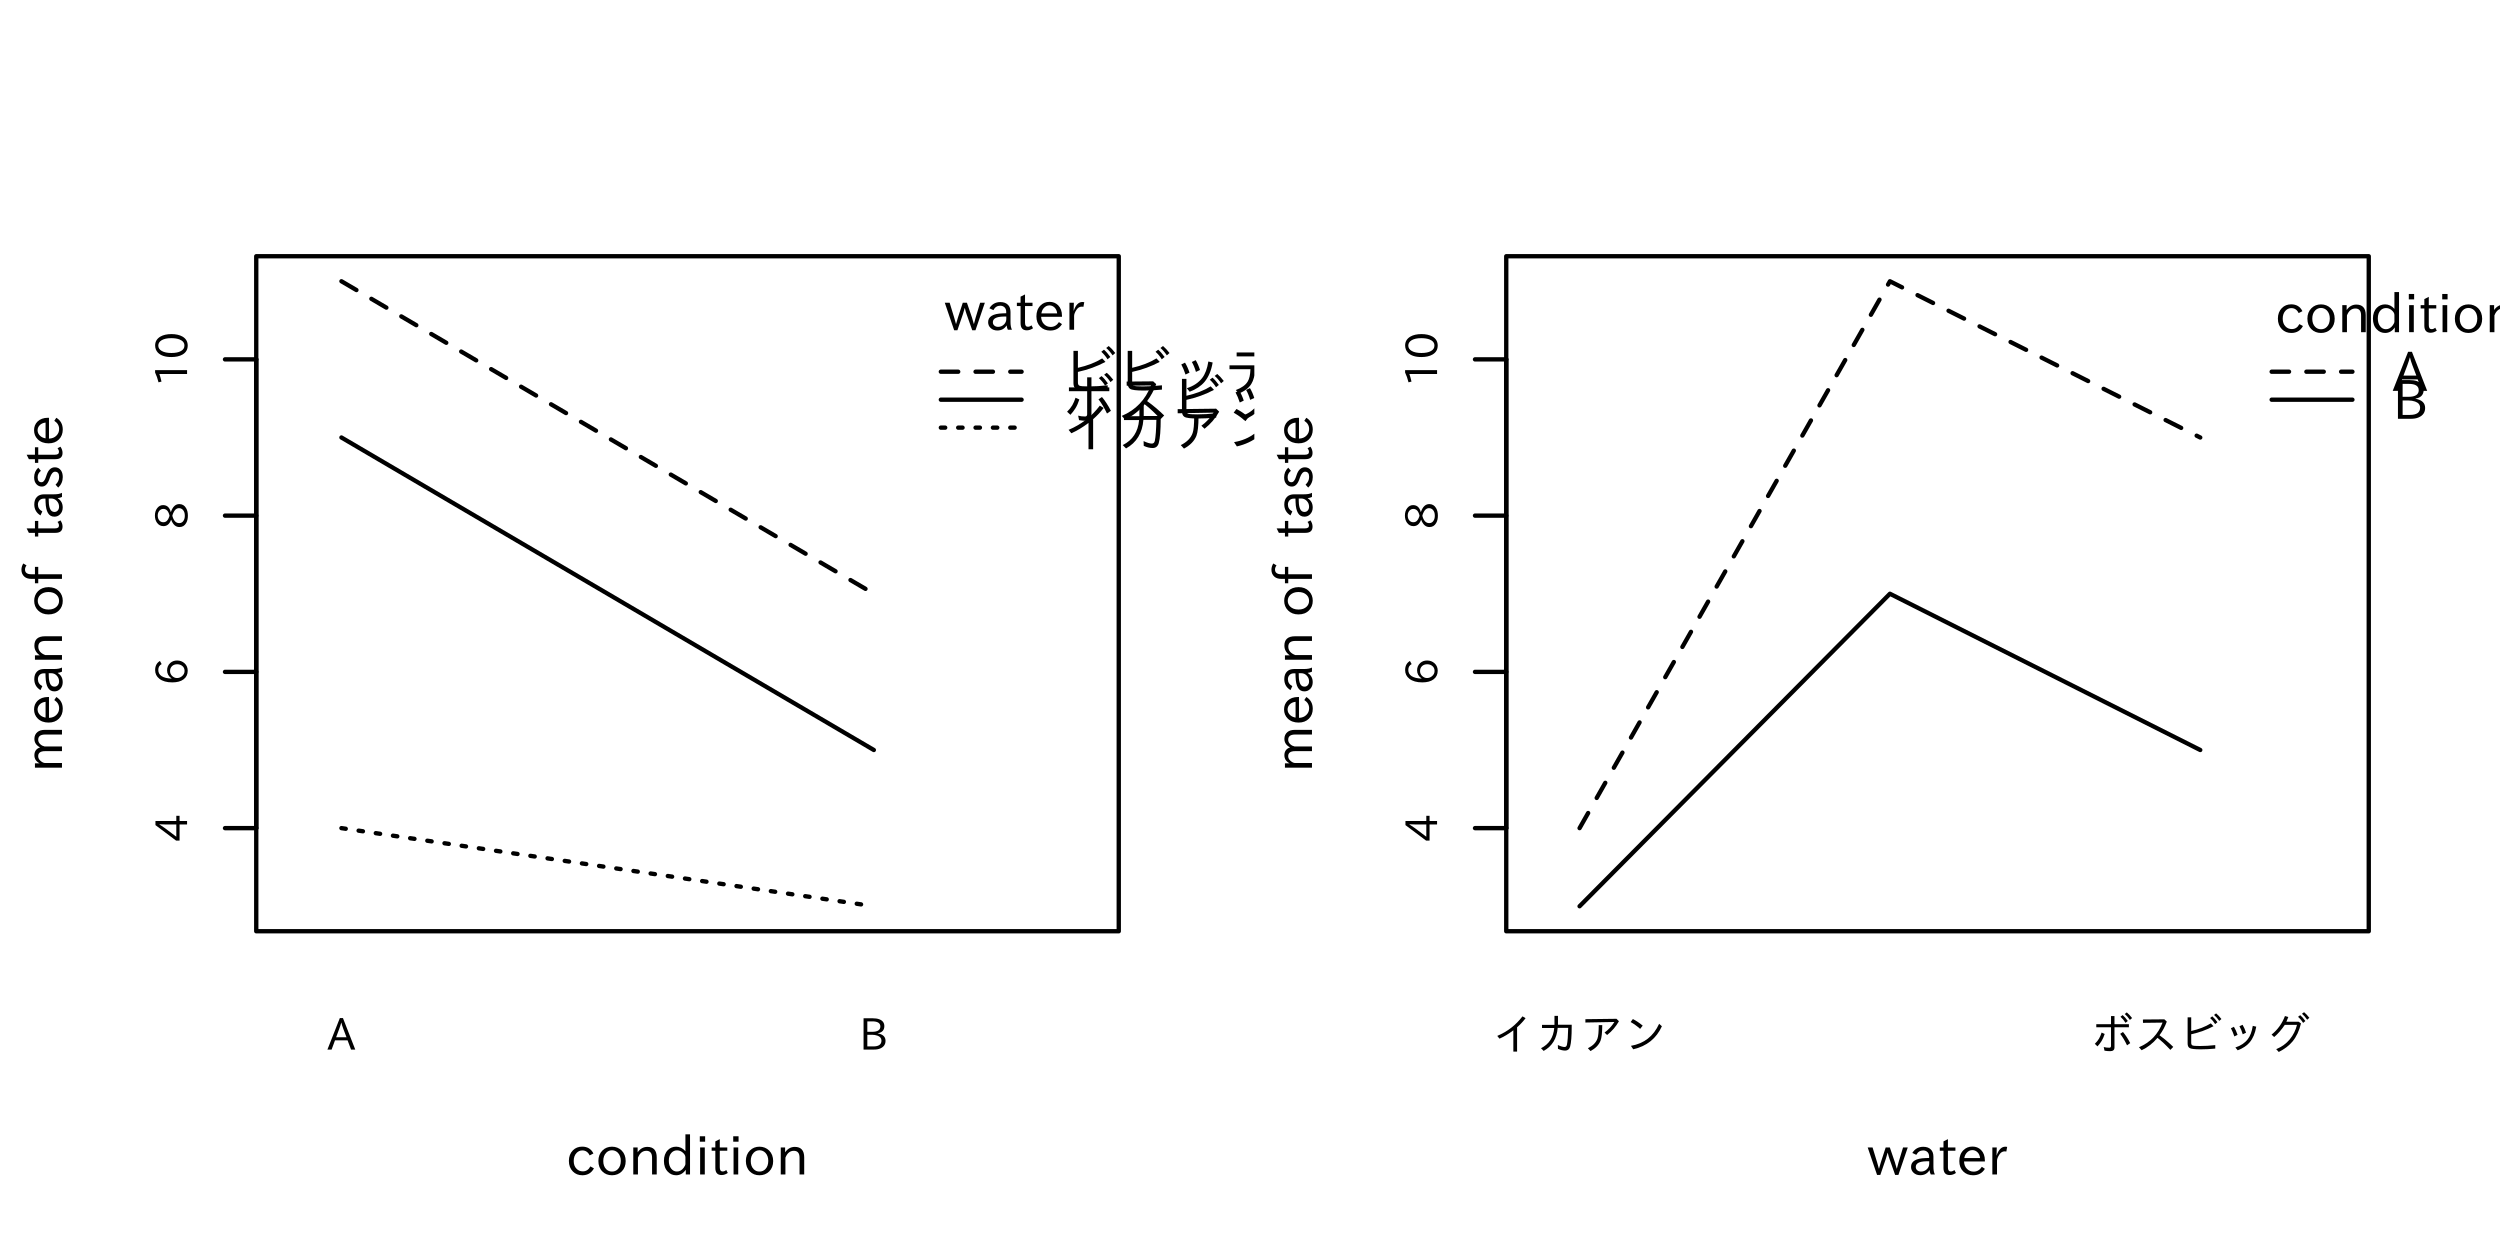 <?xml version="1.0" encoding="UTF-8"?>
<svg xmlns="http://www.w3.org/2000/svg" xmlns:xlink="http://www.w3.org/1999/xlink" width="576pt" height="288pt" viewBox="0 0 576 288" version="1.1">
<defs>
<g>
<symbol overflow="visible" id="glyph0-0">
<path style="stroke:none;" d="M -1.828 -6.016 L -1.828 -4.828 L -0.098 -4.828 L -0.098 -4.02 L -1.828 -4.02 L -1.828 -0.312 L -2.637 -0.312 L -7.383 -3.875 L -7.383 -4.828 L -2.578 -4.828 L -2.578 -6.016 Z M -6.484 -4.07 L -6.484 -4.039 C -6.004 -3.738 -5.57 -3.445 -5.184 -3.16 L -2.578 -1.199 L -2.578 -4.02 L -4.961 -4.02 C -5.312 -4.02 -5.82 -4.035 -6.484 -4.07 Z M -6.484 -4.07 "/>
</symbol>
<symbol overflow="visible" id="glyph0-1">
<path style="stroke:none;" d="M -3.676 -1.668 C -4.355 -2.141 -4.699 -2.762 -4.703 -3.527 C -4.699 -4.23 -4.453 -4.797 -3.965 -5.234 C -3.535 -5.609 -3.016 -5.801 -2.402 -5.801 C -1.73 -5.801 -1.156 -5.586 -0.684 -5.164 C -0.195 -4.719 0.047 -4.145 0.051 -3.438 C 0.047 -2.59 -0.273 -1.93 -0.918 -1.453 C -1.543 -0.988 -2.41 -0.754 -3.516 -0.758 C -4.773 -0.754 -5.762 -1.035 -6.484 -1.598 C -7.129 -2.102 -7.453 -2.766 -7.457 -3.586 C -7.453 -4.551 -7.086 -5.254 -6.352 -5.695 L -5.957 -4.973 C -6.469 -4.699 -6.727 -4.25 -6.73 -3.629 C -6.727 -2.383 -5.707 -1.719 -3.676 -1.629 Z M -4.02 -3.379 C -4.02 -2.895 -3.84 -2.496 -3.48 -2.184 C -3.16 -1.898 -2.809 -1.758 -2.43 -1.762 C -2.023 -1.758 -1.656 -1.883 -1.332 -2.137 C -0.891 -2.469 -0.672 -2.891 -0.676 -3.406 C -0.672 -3.938 -0.891 -4.352 -1.332 -4.641 C -1.629 -4.836 -1.977 -4.934 -2.371 -4.934 C -2.832 -4.934 -3.215 -4.805 -3.516 -4.547 C -3.852 -4.25 -4.02 -3.859 -4.02 -3.379 Z M -4.02 -3.379 "/>
</symbol>
<symbol overflow="visible" id="glyph0-2">
<path style="stroke:none;" d="M -3.828 -4.008 C -3.41 -5.227 -2.766 -5.836 -1.891 -5.84 C -1.195 -5.836 -0.668 -5.52 -0.312 -4.891 C -0.043 -4.43 0.086 -3.859 0.09 -3.18 C 0.086 -2.496 -0.043 -1.926 -0.312 -1.465 C -0.66 -0.852 -1.176 -0.543 -1.859 -0.547 C -2.707 -0.543 -3.34 -1.102 -3.758 -2.223 L -3.789 -2.223 C -4.137 -1.242 -4.719 -0.754 -5.539 -0.758 C -6.156 -0.754 -6.656 -1.02 -7.031 -1.547 C -7.348 -1.992 -7.504 -2.539 -7.508 -3.188 C -7.504 -3.906 -7.32 -4.488 -6.949 -4.941 C -6.598 -5.379 -6.156 -5.602 -5.629 -5.605 C -4.719 -5.602 -4.129 -5.07 -3.855 -4.008 Z M -4.145 -3.191 C -4.383 -4.215 -4.859 -4.727 -5.566 -4.73 C -5.973 -4.727 -6.301 -4.559 -6.551 -4.223 C -6.754 -3.945 -6.855 -3.598 -6.859 -3.18 C -6.855 -2.746 -6.742 -2.387 -6.516 -2.102 C -6.27 -1.801 -5.949 -1.652 -5.559 -1.656 C -5.164 -1.652 -4.852 -1.809 -4.617 -2.129 C -4.492 -2.277 -4.383 -2.477 -4.297 -2.719 C -4.18 -2.992 -4.129 -3.148 -4.145 -3.191 Z M -3.488 -3.121 C -3.191 -2.008 -2.668 -1.453 -1.918 -1.453 C -1.449 -1.453 -1.105 -1.656 -0.879 -2.07 C -0.703 -2.375 -0.613 -2.742 -0.617 -3.172 C -0.613 -3.762 -0.777 -4.223 -1.102 -4.547 C -1.336 -4.781 -1.625 -4.898 -1.973 -4.902 C -2.332 -4.898 -2.648 -4.734 -2.918 -4.41 C -3.066 -4.211 -3.195 -3.977 -3.312 -3.707 C -3.438 -3.387 -3.496 -3.191 -3.488 -3.121 Z M -3.488 -3.121 "/>
</symbol>
<symbol overflow="visible" id="glyph0-3">
<path style="stroke:none;" d="M -0.098 -3.887 L -0.098 -3 L -6.477 -3 C -6.281 -2.441 -6.121 -1.855 -5.992 -1.242 L -6.676 -1.078 C -6.895 -1.957 -7.16 -2.703 -7.465 -3.324 L -7.465 -3.887 Z M -0.098 -3.887 "/>
</symbol>
<symbol overflow="visible" id="glyph0-4">
<path style="stroke:none;" d="M -7.457 -3.215 C -7.453 -4.102 -7.043 -4.785 -6.223 -5.262 C -5.57 -5.637 -4.727 -5.824 -3.699 -5.828 C -2.672 -5.824 -1.828 -5.637 -1.168 -5.262 C -0.355 -4.793 0.047 -4.098 0.051 -3.18 C 0.047 -2.262 -0.355 -1.57 -1.168 -1.105 C -1.828 -0.727 -2.676 -0.539 -3.707 -0.539 C -5.141 -0.539 -6.184 -0.883 -6.84 -1.578 C -7.246 -2.016 -7.453 -2.562 -7.457 -3.215 Z M -6.73 -3.18 C -6.727 -2.652 -6.461 -2.238 -5.934 -1.938 C -5.391 -1.625 -4.645 -1.469 -3.699 -1.473 C -2.762 -1.469 -2.027 -1.621 -1.496 -1.93 C -0.965 -2.23 -0.703 -2.648 -0.707 -3.18 C -0.703 -3.812 -1.074 -4.281 -1.82 -4.59 C -2.309 -4.785 -2.953 -4.887 -3.75 -4.891 C -4.676 -4.887 -5.402 -4.734 -5.934 -4.43 C -6.461 -4.117 -6.727 -3.699 -6.73 -3.18 Z M -6.73 -3.18 "/>
</symbol>
<symbol overflow="visible" id="glyph1-0">
<path style="stroke:none;" d="M 6.383 -1.531 C 5.812 -0.469 4.922 0.059 3.711 0.062 C 2.832 0.059 2.109 -0.227 1.539 -0.801 C 0.918 -1.422 0.609 -2.238 0.609 -3.246 C 0.609 -4.242 0.918 -5.055 1.539 -5.688 C 2.102 -6.25 2.812 -6.531 3.676 -6.535 C 4.883 -6.531 5.746 -6.008 6.262 -4.961 L 5.395 -4.512 C 5.031 -5.277 4.469 -5.66 3.711 -5.664 C 3.207 -5.66 2.773 -5.477 2.41 -5.113 C 1.949 -4.652 1.723 -4.023 1.723 -3.223 C 1.723 -2.465 1.941 -1.863 2.387 -1.422 C 2.773 -1.027 3.254 -0.832 3.82 -0.836 C 4.586 -0.832 5.164 -1.215 5.559 -1.984 Z M 6.383 -1.531 "/>
</symbol>
<symbol overflow="visible" id="glyph1-1">
<path style="stroke:none;" d="M 3.746 -6.523 C 4.621 -6.52 5.363 -6.227 5.969 -5.641 C 6.586 -5.02 6.895 -4.207 6.898 -3.199 C 6.895 -2.223 6.594 -1.43 5.988 -0.824 C 5.395 -0.234 4.645 0.059 3.746 0.062 C 2.844 0.059 2.105 -0.23 1.527 -0.812 C 0.914 -1.418 0.609 -2.227 0.609 -3.234 C 0.609 -4.219 0.918 -5.02 1.539 -5.641 C 2.125 -6.227 2.859 -6.52 3.746 -6.523 Z M 3.746 -5.699 C 3.223 -5.695 2.781 -5.508 2.422 -5.141 C 1.961 -4.676 1.734 -4.039 1.734 -3.223 C 1.734 -2.418 1.957 -1.789 2.41 -1.336 C 2.773 -0.969 3.219 -0.785 3.746 -0.789 C 4.281 -0.785 4.734 -0.973 5.098 -1.348 C 5.547 -1.801 5.77 -2.438 5.773 -3.266 C 5.77 -4.039 5.543 -4.664 5.086 -5.141 C 4.711 -5.508 4.262 -5.695 3.746 -5.699 Z M 3.746 -5.699 "/>
</symbol>
<symbol overflow="visible" id="glyph1-2">
<path style="stroke:none;" d="M 6.5 -0.121 L 5.426 -0.121 L 5.426 -3.984 C 5.426 -5.043 4.988 -5.57 4.113 -5.574 C 3.23 -5.57 2.582 -5.043 2.172 -3.984 L 2.172 -0.121 L 1.098 -0.121 L 1.098 -6.348 L 2.102 -6.348 L 2.102 -5.227 C 2.684 -6.059 3.43 -6.473 4.34 -6.477 C 5.777 -6.473 6.496 -5.664 6.5 -4.047 Z M 6.5 -0.121 "/>
</symbol>
<symbol overflow="visible" id="glyph1-3">
<path style="stroke:none;" d="M 6.621 -0.121 L 5.645 -0.121 L 5.645 -1.207 C 5.055 -0.363 4.316 0.059 3.426 0.062 C 2.68 0.059 2.051 -0.203 1.539 -0.727 C 0.918 -1.34 0.609 -2.18 0.609 -3.246 C 0.609 -4.293 0.906 -5.121 1.508 -5.738 C 2.02 -6.258 2.66 -6.52 3.426 -6.523 C 4.242 -6.52 4.953 -6.176 5.559 -5.488 L 5.559 -9.363 L 6.621 -9.363 Z M 5.559 -2.547 L 5.559 -4.094 C 5.555 -4.504 5.301 -4.902 4.797 -5.285 C 4.438 -5.543 4.047 -5.672 3.621 -5.676 C 3.137 -5.672 2.727 -5.504 2.398 -5.176 C 1.953 -4.73 1.734 -4.098 1.734 -3.277 C 1.734 -2.535 1.914 -1.934 2.281 -1.465 C 2.633 -1.02 3.074 -0.797 3.605 -0.801 C 4.223 -0.797 4.75 -1.102 5.188 -1.711 C 5.43 -2.047 5.555 -2.324 5.559 -2.547 Z M 5.559 -2.547 "/>
</symbol>
<symbol overflow="visible" id="glyph1-4">
<path style="stroke:none;" d="M 2.301 -7.672 L 1.074 -7.672 L 1.074 -8.922 L 2.301 -8.922 Z M 2.223 -0.121 L 1.148 -0.121 L 1.148 -6.348 L 2.223 -6.348 Z M 2.223 -0.121 "/>
</symbol>
<symbol overflow="visible" id="glyph1-5">
<path style="stroke:none;" d="M 4.148 -0.469 C 3.684 -0.148 3.207 0.012 2.727 0.012 C 1.758 0.012 1.277 -0.531 1.277 -1.625 L 1.277 -5.586 L 0.426 -5.586 L 0.426 -6.348 L 1.277 -6.348 L 1.277 -7.746 L 2.301 -8.258 L 2.301 -6.348 L 4.027 -6.348 L 4.027 -5.586 L 2.301 -5.586 L 2.301 -1.77 C 2.297 -1.129 2.516 -0.809 2.953 -0.812 C 3.246 -0.809 3.523 -0.922 3.789 -1.148 Z M 4.148 -0.469 "/>
</symbol>
<symbol overflow="visible" id="glyph1-6">
<path style="stroke:none;" d=""/>
</symbol>
<symbol overflow="visible" id="glyph1-7">
<path style="stroke:none;" d="M 9.32 -6.348 L 7.16 -0.012 L 6.41 -0.012 L 5.098 -3.746 C 4.965 -4.113 4.836 -4.574 4.711 -5.121 L 4.676 -5.121 C 4.582 -4.723 4.445 -4.262 4.273 -3.746 L 2.996 -0.012 L 2.246 -0.012 L 0.086 -6.348 L 1.207 -6.348 L 2.258 -2.91 C 2.32 -2.703 2.457 -2.223 2.66 -1.473 L 2.699 -1.473 C 2.82 -1.949 2.957 -2.43 3.113 -2.91 L 4.234 -6.348 L 5.188 -6.348 L 6.359 -2.91 C 6.473 -2.586 6.613 -2.105 6.773 -1.473 L 6.812 -1.473 C 6.941 -2.027 7.07 -2.508 7.195 -2.91 L 8.234 -6.348 Z M 9.32 -6.348 "/>
</symbol>
<symbol overflow="visible" id="glyph1-8">
<path style="stroke:none;" d="M 6.164 -0.121 L 5.219 -0.121 C 5.07 -0.434 4.98 -0.754 4.945 -1.086 L 4.902 -1.086 C 4.426 -0.328 3.723 0.047 2.789 0.047 C 2.145 0.047 1.617 -0.156 1.215 -0.562 C 0.852 -0.918 0.672 -1.355 0.676 -1.875 C 0.672 -3.156 1.781 -3.828 4.004 -3.898 L 4.84 -3.926 L 4.84 -4.25 C 4.84 -4.68 4.715 -5.023 4.469 -5.273 C 4.207 -5.531 3.875 -5.66 3.469 -5.664 C 2.766 -5.66 2.238 -5.32 1.891 -4.645 L 0.965 -5.07 C 1.539 -6.02 2.383 -6.496 3.492 -6.5 C 4.258 -6.496 4.844 -6.285 5.254 -5.859 C 5.633 -5.477 5.824 -4.934 5.828 -4.234 L 5.828 -1.945 C 5.824 -1.168 5.938 -0.559 6.164 -0.121 Z M 4.863 -3.172 L 4.18 -3.16 C 2.566 -3.121 1.762 -2.691 1.766 -1.863 C 1.762 -1.566 1.859 -1.324 2.051 -1.137 C 2.285 -0.902 2.594 -0.785 2.977 -0.789 C 3.508 -0.785 3.969 -0.98 4.363 -1.375 C 4.695 -1.715 4.863 -2.133 4.863 -2.625 Z M 4.863 -3.172 "/>
</symbol>
<symbol overflow="visible" id="glyph1-9">
<path style="stroke:none;" d="M 1.684 -3.113 C 1.715 -2.387 1.941 -1.82 2.363 -1.41 C 2.781 -0.984 3.293 -0.773 3.898 -0.773 C 4.688 -0.773 5.316 -1.145 5.785 -1.887 L 6.488 -1.422 C 5.895 -0.434 4.992 0.059 3.773 0.062 C 2.848 0.059 2.086 -0.234 1.496 -0.824 C 0.895 -1.422 0.598 -2.215 0.598 -3.203 C 0.598 -4.246 0.91 -5.082 1.539 -5.711 C 2.094 -6.27 2.789 -6.551 3.625 -6.551 C 4.41 -6.551 5.066 -6.289 5.598 -5.773 C 6.188 -5.168 6.484 -4.367 6.488 -3.363 L 6.488 -3.113 Z M 5.383 -3.898 C 5.32 -4.461 5.121 -4.91 4.785 -5.238 C 4.449 -5.57 4.055 -5.734 3.602 -5.738 C 3.07 -5.734 2.617 -5.508 2.246 -5.059 C 1.988 -4.75 1.824 -4.363 1.746 -3.898 Z M 5.383 -3.898 "/>
</symbol>
<symbol overflow="visible" id="glyph1-10">
<path style="stroke:none;" d="M 4.512 -6.477 L 4.32 -5.406 C 4.18 -5.434 4.059 -5.449 3.949 -5.449 C 3.469 -5.449 3.07 -5.223 2.758 -4.773 C 2.363 -4.199 2.168 -3.699 2.172 -3.273 L 2.172 -0.121 L 1.098 -0.121 L 1.098 -6.348 L 2.113 -6.348 L 2.062 -4.5 L 2.086 -4.5 C 2.547 -5.848 3.215 -6.52 4.094 -6.523 C 4.234 -6.52 4.375 -6.504 4.512 -6.477 Z M 4.512 -6.477 "/>
</symbol>
<symbol overflow="visible" id="glyph1-11">
<path style="stroke:none;" d="M 2.648 -9.328 L 3.676 -9.328 L 3.676 -5.426 C 5.848 -5.914 7.715 -6.637 9.27 -7.598 L 10.023 -6.789 C 8.082 -5.754 5.965 -4.984 3.676 -4.484 L 3.676 -2.074 C 3.672 -1.66 3.797 -1.402 4.047 -1.305 C 4.297 -1.191 5.008 -1.137 6.176 -1.141 C 7.484 -1.137 8.938 -1.223 10.535 -1.398 L 10.535 -0.402 C 9.059 -0.258 7.668 -0.188 6.371 -0.188 C 4.645 -0.188 3.594 -0.316 3.211 -0.574 C 2.836 -0.812 2.648 -1.25 2.648 -1.887 Z M 11.664 -8.301 C 11.191 -9 10.699 -9.566 10.188 -9.996 L 10.773 -10.449 C 11.27 -10.043 11.773 -9.508 12.285 -8.836 Z M 10.5 -7.387 C 10.117 -8.023 9.637 -8.602 9.062 -9.125 L 9.676 -9.602 C 10.152 -9.195 10.645 -8.637 11.152 -7.922 Z M 10.5 -7.387 "/>
</symbol>
<symbol overflow="visible" id="glyph1-12">
<path style="stroke:none;" d="M 3.469 -3.875 C 3.18 -4.758 2.852 -5.535 2.492 -6.203 L 3.352 -6.621 C 3.766 -5.938 4.109 -5.168 4.387 -4.316 Z M 5.867 -4.484 C 5.613 -5.367 5.301 -6.133 4.926 -6.773 L 5.816 -7.191 C 6.219 -6.516 6.547 -5.762 6.805 -4.926 Z M 3.766 -0.727 C 5.281 -1.211 6.457 -1.988 7.289 -3.062 C 7.996 -3.965 8.473 -5.238 8.727 -6.883 L 9.719 -6.652 C 9.402 -4.785 8.777 -3.297 7.844 -2.184 C 7.047 -1.234 5.906 -0.48 4.426 0.086 Z M 3.766 -0.727 "/>
</symbol>
<symbol overflow="visible" id="glyph1-13">
<path style="stroke:none;" d="M 1.098 -6 L 11.211 -6 L 11.211 -5.102 L 6.988 -5.102 C 6.934 -3.672 6.645 -2.539 6.121 -1.703 C 5.539 -0.77 4.582 -0.039 3.246 0.5 L 2.562 -0.305 C 3.895 -0.801 4.809 -1.457 5.297 -2.277 C 5.676 -2.898 5.883 -3.84 5.926 -5.102 L 1.098 -5.102 Z M 2.746 -8.961 L 9.648 -8.961 L 9.648 -8.062 L 2.746 -8.062 Z M 2.746 -8.961 "/>
</symbol>
<symbol overflow="visible" id="glyph1-14">
<path style="stroke:none;" d="M 0.691 -0.648 C 1.938 -1.508 2.711 -2.609 3.016 -3.949 C 3.195 -4.766 3.285 -6.309 3.289 -8.586 L 4.305 -8.586 L 4.305 -8.039 C 4.301 -5.621 4.125 -3.91 3.777 -2.91 C 3.363 -1.734 2.59 -0.742 1.453 0.074 Z M 6.102 -9.113 L 7.129 -9.113 L 7.129 -1.5 C 8.723 -2.438 10.039 -3.715 11.078 -5.34 L 11.719 -4.449 C 10.516 -2.738 8.898 -1.297 6.867 -0.121 L 6.102 -0.703 Z M 6.102 -9.113 "/>
</symbol>
<symbol overflow="visible" id="glyph1-15">
<path style="stroke:none;" d="M 5.805 -9.676 L 6.793 -9.676 L 6.793 -7.359 L 10.906 -7.359 L 10.906 -6.477 L 6.793 -6.477 L 6.793 -0.727 C 6.789 -0.02 6.379 0.332 5.555 0.336 C 5.016 0.332 4.477 0.285 3.941 0.188 L 3.73 -0.848 C 4.234 -0.715 4.758 -0.648 5.305 -0.652 C 5.633 -0.648 5.801 -0.816 5.805 -1.152 L 5.805 -6.477 L 1.605 -6.477 L 1.605 -7.359 L 5.805 -7.359 Z M 1.18 -1.75 C 1.676 -2.23 2.078 -2.73 2.387 -3.254 C 2.664 -3.734 2.91 -4.309 3.125 -4.973 L 4.004 -4.578 C 3.754 -3.789 3.453 -3.109 3.102 -2.539 C 2.816 -2.078 2.434 -1.578 1.953 -1.039 Z M 10.375 -1.336 C 9.766 -2.621 9.113 -3.711 8.418 -4.613 L 9.215 -5.141 C 9.93 -4.301 10.617 -3.242 11.281 -1.965 Z M 11.188 -8.574 C 10.715 -9.277 10.227 -9.844 9.719 -10.273 L 10.305 -10.723 C 10.801 -10.32 11.305 -9.781 11.816 -9.113 Z M 9.941 -7.75 C 9.562 -8.387 9.082 -8.965 8.504 -9.484 L 9.113 -9.961 C 9.594 -9.562 10.086 -9.004 10.59 -8.289 Z M 9.941 -7.75 "/>
</symbol>
<symbol overflow="visible" id="glyph1-16">
<path style="stroke:none;" d="M 8.516 -8.754 L 9.211 -8.098 C 8.703 -6.699 8.004 -5.398 7.121 -4.199 C 8.438 -3.266 9.75 -2.16 11.055 -0.887 L 10.223 -0.035 C 8.945 -1.426 7.723 -2.57 6.551 -3.473 C 5.27 -1.93 3.766 -0.754 2.039 0.062 L 1.277 -0.789 C 4.496 -2.152 6.734 -4.492 8 -7.812 L 2.422 -7.738 L 2.398 -8.699 Z M 8.516 -8.754 "/>
</symbol>
<symbol overflow="visible" id="glyph1-17">
<path style="stroke:none;" d="M 9.312 -8.062 L 9.973 -7.574 C 9.48 -5.48 8.672 -3.762 7.551 -2.418 C 6.559 -1.23 5.254 -0.238 3.637 0.562 L 2.91 -0.238 C 4.496 -0.895 5.789 -1.832 6.789 -3.051 C 7.777 -4.258 8.461 -5.629 8.836 -7.164 L 5.348 -7.164 C 4.414 -5.758 3.406 -4.605 2.324 -3.703 L 1.586 -4.387 C 3.34 -5.805 4.613 -7.57 5.402 -9.688 L 6.359 -9.41 C 6.277 -9.137 6.098 -8.688 5.812 -8.062 Z M 11.738 -8.637 C 11.262 -9.344 10.77 -9.91 10.262 -10.34 L 10.852 -10.785 C 11.352 -10.379 11.852 -9.84 12.359 -9.172 Z M 10.578 -7.727 C 10.195 -8.363 9.715 -8.941 9.137 -9.461 L 9.746 -9.938 C 10.227 -9.539 10.719 -8.98 11.223 -8.266 Z M 10.578 -7.727 "/>
</symbol>
<symbol overflow="visible" id="glyph1-18">
<path style="stroke:none;" d="M 6.117 0.453 L 6.117 -5.617 C 4.758 -4.59 3.438 -3.797 2.16 -3.234 L 1.527 -4.023 C 4.434 -5.246 6.832 -7.105 8.727 -9.602 L 9.602 -9.062 C 8.906 -8.145 8.098 -7.281 7.18 -6.477 L 7.18 0.453 Z M 6.117 0.453 "/>
</symbol>
<symbol overflow="visible" id="glyph1-19">
<path style="stroke:none;" d="M 5.34 -9.73 L 6.34 -9.73 L 6.34 -7.215 L 10.254 -7.215 L 10.254 -6.688 C 10.254 -3.961 10.102 -2.059 9.801 -0.977 C 9.586 -0.215 9.117 0.164 8.391 0.164 C 7.727 0.164 7.043 0 6.34 -0.336 L 6.305 -1.43 C 7.125 -1.047 7.758 -0.855 8.203 -0.859 C 8.57 -0.855 8.801 -1.066 8.895 -1.488 C 9.09 -2.418 9.207 -4.027 9.254 -6.316 L 6.262 -6.316 C 6.023 -3.285 4.691 -1.094 2.266 0.262 L 1.5 -0.512 C 3.777 -1.645 5.035 -3.566 5.273 -6.27 L 1.789 -6.27 L 1.789 -7.164 L 5.34 -7.164 Z M 5.34 -9.73 "/>
</symbol>
<symbol overflow="visible" id="glyph1-20">
<path style="stroke:none;" d="M 10.523 -8.898 L 11.223 -8.203 C 10.355 -6.668 9.23 -5.359 7.848 -4.277 L 7.121 -4.973 C 8.254 -5.793 9.191 -6.797 9.926 -7.988 L 1.66 -7.836 L 1.66 -8.789 Z M 2.375 -0.5 C 3.805 -1.219 4.719 -2.152 5.109 -3.301 C 5.344 -3.961 5.461 -5.223 5.461 -7.086 L 6.469 -7.086 C 6.457 -4.938 6.293 -3.461 5.977 -2.648 C 5.5 -1.445 4.543 -0.465 3.113 0.301 Z M 2.375 -0.5 "/>
</symbol>
<symbol overflow="visible" id="glyph1-21">
<path style="stroke:none;" d="M 4.773 -6.023 C 3.953 -6.766 3.051 -7.414 2.062 -7.977 L 2.699 -8.824 C 3.582 -8.395 4.516 -7.77 5.5 -6.953 Z M 2.148 -1.191 C 5.902 -1.832 8.582 -3.93 10.188 -7.477 L 10.973 -6.773 C 9.398 -3.289 6.676 -1.098 2.801 -0.203 Z M 2.148 -1.191 "/>
</symbol>
<symbol overflow="visible" id="glyph1-22">
<path style="stroke:none;" d="M 7.922 -0.121 L 6.727 -0.121 L 5.738 -2.754 L 2.148 -2.754 L 1.18 -0.121 L -0.012 -0.121 L 3.527 -9.113 L 4.414 -9.113 Z M 5.426 -3.637 L 4.523 -6.012 C 4.273 -6.676 4.086 -7.273 3.961 -7.812 L 3.926 -7.812 C 3.777 -7.238 3.586 -6.641 3.352 -6.012 L 2.465 -3.637 Z M 5.426 -3.637 "/>
</symbol>
<symbol overflow="visible" id="glyph1-23">
<path style="stroke:none;" d="M 5.25 -4.734 C 6.719 -4.473 7.453 -3.766 7.453 -2.613 C 7.453 -1.594 6.945 -0.867 5.938 -0.434 C 5.453 -0.223 4.84 -0.117 4.09 -0.121 L 1.191 -0.121 L 1.191 -9.051 L 3.742 -9.051 C 4.492 -9.047 5.113 -8.961 5.602 -8.789 C 6.609 -8.426 7.113 -7.766 7.117 -6.816 C 7.113 -5.668 6.492 -4.988 5.25 -4.777 Z M 2.266 -5.188 L 3.602 -5.188 C 5.184 -5.184 5.977 -5.691 5.98 -6.703 C 5.977 -7.68 5.207 -8.168 3.676 -8.168 L 2.266 -8.168 Z M 2.266 -1.02 L 3.938 -1.02 C 5.508 -1.02 6.293 -1.57 6.293 -2.672 C 6.293 -3.359 5.902 -3.836 5.125 -4.102 C 4.672 -4.258 4.184 -4.336 3.664 -4.34 L 2.266 -4.34 Z M 2.266 -1.02 "/>
</symbol>
<symbol overflow="visible" id="glyph2-0">
<path style="stroke:none;" d="M -0.121 -9.809 L -0.121 -8.734 L -4.023 -8.734 C -5.074 -8.73 -5.602 -8.324 -5.602 -7.512 C -5.602 -7.125 -5.422 -6.77 -5.066 -6.453 C -4.805 -6.219 -4.484 -6.062 -4.109 -5.977 L -0.121 -5.977 L -0.121 -4.902 L -4.035 -4.902 C -5.078 -4.898 -5.602 -4.512 -5.602 -3.746 C -5.602 -3.336 -5.422 -2.98 -5.066 -2.672 C -4.688 -2.336 -4.328 -2.168 -3.984 -2.172 L -0.121 -2.172 L -0.121 -1.098 L -6.348 -1.098 L -6.348 -2.102 L -5.273 -2.102 C -6.074 -2.508 -6.473 -3.129 -6.477 -3.961 C -6.473 -4.867 -6.039 -5.469 -5.168 -5.773 C -6.039 -6.223 -6.473 -6.875 -6.477 -7.723 C -6.473 -8.402 -6.23 -8.934 -5.75 -9.32 C -5.348 -9.645 -4.781 -9.809 -4.047 -9.809 Z M -0.121 -9.809 "/>
</symbol>
<symbol overflow="visible" id="glyph2-1">
<path style="stroke:none;" d="M -3.113 -1.684 C -2.387 -1.715 -1.82 -1.941 -1.41 -2.363 C -0.984 -2.781 -0.773 -3.293 -0.773 -3.898 C -0.773 -4.688 -1.145 -5.316 -1.887 -5.785 L -1.422 -6.488 C -0.434 -5.895 0.059 -4.992 0.062 -3.773 C 0.059 -2.848 -0.234 -2.086 -0.824 -1.496 C -1.422 -0.895 -2.215 -0.598 -3.203 -0.598 C -4.246 -0.598 -5.082 -0.91 -5.711 -1.539 C -6.27 -2.094 -6.551 -2.789 -6.551 -3.625 C -6.551 -4.41 -6.289 -5.066 -5.773 -5.598 C -5.168 -6.188 -4.367 -6.484 -3.363 -6.488 L -3.113 -6.488 Z M -3.898 -5.383 C -4.461 -5.32 -4.91 -5.121 -5.238 -4.785 C -5.57 -4.449 -5.734 -4.055 -5.738 -3.602 C -5.734 -3.07 -5.508 -2.617 -5.059 -2.246 C -4.75 -1.988 -4.363 -1.824 -3.898 -1.746 Z M -3.898 -5.383 "/>
</symbol>
<symbol overflow="visible" id="glyph2-2">
<path style="stroke:none;" d="M -0.121 -6.164 L -0.121 -5.219 C -0.434 -5.07 -0.754 -4.98 -1.086 -4.945 L -1.086 -4.902 C -0.328 -4.426 0.047 -3.723 0.051 -2.789 C 0.047 -2.145 -0.156 -1.617 -0.562 -1.215 C -0.918 -0.852 -1.355 -0.672 -1.875 -0.676 C -3.156 -0.672 -3.828 -1.781 -3.898 -4.004 L -3.926 -4.84 L -4.25 -4.84 C -4.68 -4.84 -5.023 -4.715 -5.273 -4.469 C -5.531 -4.207 -5.66 -3.875 -5.664 -3.469 C -5.66 -2.766 -5.32 -2.238 -4.645 -1.891 L -5.07 -0.965 C -6.02 -1.539 -6.496 -2.383 -6.5 -3.492 C -6.496 -4.258 -6.285 -4.844 -5.859 -5.254 C -5.477 -5.633 -4.934 -5.824 -4.234 -5.828 L -1.945 -5.828 C -1.168 -5.824 -0.559 -5.938 -0.121 -6.164 Z M -3.172 -4.863 L -3.16 -4.18 C -3.121 -2.566 -2.691 -1.762 -1.863 -1.766 C -1.566 -1.762 -1.324 -1.859 -1.137 -2.051 C -0.902 -2.285 -0.785 -2.594 -0.789 -2.977 C -0.785 -3.508 -0.98 -3.969 -1.375 -4.363 C -1.715 -4.695 -2.133 -4.863 -2.625 -4.863 Z M -3.172 -4.863 "/>
</symbol>
<symbol overflow="visible" id="glyph2-3">
<path style="stroke:none;" d="M -0.121 -6.5 L -0.121 -5.426 L -3.984 -5.426 C -5.043 -5.426 -5.57 -4.988 -5.574 -4.113 C -5.57 -3.23 -5.043 -2.582 -3.984 -2.172 L -0.121 -2.172 L -0.121 -1.098 L -6.348 -1.098 L -6.348 -2.102 L -5.227 -2.102 C -6.059 -2.684 -6.473 -3.43 -6.477 -4.34 C -6.473 -5.777 -5.664 -6.496 -4.047 -6.5 Z M -0.121 -6.5 "/>
</symbol>
<symbol overflow="visible" id="glyph2-4">
<path style="stroke:none;" d=""/>
</symbol>
<symbol overflow="visible" id="glyph2-5">
<path style="stroke:none;" d="M -6.523 -3.746 C -6.52 -4.621 -6.227 -5.363 -5.641 -5.969 C -5.02 -6.586 -4.207 -6.895 -3.199 -6.898 C -2.223 -6.895 -1.43 -6.594 -0.824 -5.988 C -0.234 -5.395 0.059 -4.645 0.062 -3.746 C 0.059 -2.844 -0.23 -2.105 -0.812 -1.527 C -1.418 -0.914 -2.227 -0.609 -3.234 -0.609 C -4.219 -0.609 -5.02 -0.918 -5.641 -1.539 C -6.227 -2.125 -6.52 -2.859 -6.523 -3.746 Z M -5.699 -3.746 C -5.695 -3.223 -5.508 -2.781 -5.141 -2.422 C -4.676 -1.961 -4.039 -1.734 -3.223 -1.734 C -2.418 -1.734 -1.789 -1.957 -1.336 -2.41 C -0.969 -2.773 -0.785 -3.219 -0.789 -3.746 C -0.785 -4.281 -0.973 -4.734 -1.348 -5.098 C -1.801 -5.547 -2.438 -5.77 -3.266 -5.773 C -4.039 -5.77 -4.664 -5.543 -5.141 -5.086 C -5.508 -4.711 -5.695 -4.262 -5.699 -3.746 Z M -5.699 -3.746 "/>
</symbol>
<symbol overflow="visible" id="glyph2-6">
<path style="stroke:none;" d="M -9.027 -4.797 L -8.289 -4.352 C -8.52 -4.039 -8.637 -3.723 -8.637 -3.398 C -8.637 -2.672 -8.148 -2.309 -7.172 -2.312 L -6.348 -2.312 L -6.348 -4.012 L -5.586 -4.012 L -5.586 -2.312 L -0.121 -2.312 L -0.121 -1.25 L -5.586 -1.25 L -5.586 -0.238 L -6.348 -0.238 L -6.348 -1.25 L -7.148 -1.25 C -7.836 -1.246 -8.371 -1.41 -8.758 -1.738 C -9.223 -2.141 -9.457 -2.676 -9.461 -3.34 C -9.457 -3.867 -9.312 -4.352 -9.027 -4.797 Z M -9.027 -4.797 "/>
</symbol>
<symbol overflow="visible" id="glyph2-7">
<path style="stroke:none;" d="M -0.469 -4.148 C -0.148 -3.684 0.012 -3.207 0.012 -2.727 C 0.012 -1.758 -0.531 -1.277 -1.625 -1.277 L -5.586 -1.277 L -5.586 -0.426 L -6.348 -0.426 L -6.348 -1.277 L -7.746 -1.277 L -8.258 -2.301 L -6.348 -2.301 L -6.348 -4.027 L -5.586 -4.027 L -5.586 -2.301 L -1.77 -2.301 C -1.129 -2.297 -0.809 -2.516 -0.812 -2.953 C -0.809 -3.246 -0.922 -3.523 -1.148 -3.789 Z M -0.469 -4.148 "/>
</symbol>
<symbol overflow="visible" id="glyph2-8">
<path style="stroke:none;" d="M -4.973 -4.363 C -5.473 -3.977 -5.723 -3.488 -5.727 -2.898 C -5.723 -2.121 -5.426 -1.734 -4.836 -1.738 C -4.414 -1.734 -4.07 -2.152 -3.797 -2.992 L -3.664 -3.398 C -3.273 -4.582 -2.637 -5.172 -1.746 -5.176 C -1.145 -5.172 -0.672 -4.926 -0.336 -4.438 C -0.07 -4.043 0.059 -3.539 0.062 -2.922 C 0.059 -1.969 -0.289 -1.16 -0.984 -0.5 L -1.598 -1.18 C -1.047 -1.688 -0.773 -2.281 -0.773 -2.961 C -0.773 -3.758 -1.082 -4.16 -1.707 -4.164 C -2.176 -4.16 -2.57 -3.719 -2.887 -2.84 L -3.035 -2.41 C -3.426 -1.293 -3.996 -0.738 -4.75 -0.738 C -5.223 -0.738 -5.621 -0.898 -5.949 -1.227 C -6.336 -1.613 -6.531 -2.152 -6.535 -2.84 C -6.531 -3.75 -6.215 -4.5 -5.586 -5.09 Z M -4.973 -4.363 "/>
</symbol>
<symbol overflow="visible" id="glyph3-0">
<path style="stroke:none;" d="M 6.402 -0.098 L 5.434 -0.098 L 4.637 -2.223 L 1.734 -2.223 L 0.953 -0.098 L -0.012 -0.098 L 2.852 -7.363 L 3.566 -7.363 Z M 4.383 -2.938 L 3.656 -4.859 C 3.453 -5.391 3.301 -5.875 3.199 -6.312 L 3.172 -6.312 C 3.047 -5.848 2.895 -5.363 2.707 -4.859 L 1.992 -2.938 Z M 4.383 -2.938 "/>
</symbol>
<symbol overflow="visible" id="glyph3-1">
<path style="stroke:none;" d="M 4.242 -3.828 C 5.43 -3.613 6.023 -3.043 6.023 -2.109 C 6.023 -1.289 5.613 -0.703 4.797 -0.352 C 4.406 -0.18 3.91 -0.094 3.305 -0.098 L 0.961 -0.098 L 0.961 -7.312 L 3.023 -7.312 C 3.629 -7.312 4.129 -7.242 4.527 -7.102 C 5.34 -6.809 5.746 -6.277 5.75 -5.508 C 5.746 -4.578 5.246 -4.027 4.242 -3.863 Z M 1.828 -4.191 L 2.91 -4.191 C 4.188 -4.188 4.828 -4.598 4.832 -5.414 C 4.828 -6.203 4.207 -6.598 2.969 -6.598 L 1.828 -6.598 Z M 1.828 -0.824 L 3.18 -0.824 C 4.449 -0.82 5.086 -1.266 5.086 -2.16 C 5.086 -2.711 4.77 -3.094 4.145 -3.312 C 3.773 -3.438 3.379 -3.504 2.961 -3.508 L 1.828 -3.508 Z M 1.828 -0.824 "/>
</symbol>
<symbol overflow="visible" id="glyph3-2">
<path style="stroke:none;" d="M 4.941 0.363 L 4.941 -4.539 C 3.844 -3.707 2.781 -3.066 1.746 -2.613 L 1.234 -3.25 C 3.582 -4.238 5.52 -5.742 7.051 -7.758 L 7.758 -7.324 C 7.195 -6.582 6.543 -5.883 5.801 -5.234 L 5.801 0.363 Z M 4.941 0.363 "/>
</symbol>
<symbol overflow="visible" id="glyph3-3">
<path style="stroke:none;" d="M 4.316 -7.859 L 5.125 -7.859 L 5.125 -5.828 L 8.285 -5.828 L 8.285 -5.406 C 8.285 -3.203 8.164 -1.664 7.922 -0.789 C 7.75 -0.176 7.367 0.129 6.781 0.133 C 6.242 0.129 5.691 -0.004 5.125 -0.27 L 5.094 -1.152 C 5.754 -0.844 6.266 -0.691 6.629 -0.695 C 6.926 -0.691 7.113 -0.859 7.184 -1.203 C 7.344 -1.953 7.441 -3.254 7.477 -5.105 L 5.059 -5.105 C 4.863 -2.652 3.789 -0.883 1.828 0.211 L 1.215 -0.414 C 3.051 -1.328 4.066 -2.879 4.262 -5.066 L 1.445 -5.066 L 1.445 -5.789 L 4.316 -5.789 Z M 4.316 -7.859 "/>
</symbol>
<symbol overflow="visible" id="glyph3-4">
<path style="stroke:none;" d="M 8.504 -7.191 L 9.07 -6.629 C 8.367 -5.387 7.457 -4.332 6.344 -3.457 L 5.754 -4.02 C 6.672 -4.684 7.426 -5.496 8.02 -6.457 L 1.34 -6.332 L 1.34 -7.102 Z M 1.918 -0.406 C 3.074 -0.984 3.812 -1.738 4.129 -2.668 C 4.316 -3.199 4.41 -4.219 4.414 -5.727 L 5.227 -5.727 C 5.215 -3.988 5.082 -2.793 4.828 -2.141 C 4.445 -1.164 3.672 -0.375 2.516 0.242 Z M 1.918 -0.406 "/>
</symbol>
<symbol overflow="visible" id="glyph3-5">
<path style="stroke:none;" d="M 3.855 -4.867 C 3.195 -5.465 2.465 -5.992 1.668 -6.445 L 2.18 -7.133 C 2.895 -6.781 3.648 -6.277 4.445 -5.617 Z M 1.734 -0.961 C 4.77 -1.484 6.934 -3.176 8.23 -6.043 L 8.867 -5.473 C 7.594 -2.66 5.395 -0.891 2.262 -0.164 Z M 1.734 -0.961 "/>
</symbol>
<symbol overflow="visible" id="glyph3-6">
<path style="stroke:none;" d="M 4.691 -7.816 L 5.488 -7.816 L 5.488 -5.949 L 8.812 -5.949 L 8.812 -5.234 L 5.488 -5.234 L 5.488 -0.586 C 5.484 -0.016 5.152 0.27 4.488 0.27 C 4.051 0.27 3.617 0.23 3.188 0.152 L 3.012 -0.684 C 3.422 -0.578 3.844 -0.527 4.285 -0.527 C 4.551 -0.527 4.688 -0.66 4.691 -0.934 L 4.691 -5.234 L 1.297 -5.234 L 1.297 -5.949 L 4.691 -5.949 Z M 0.953 -1.414 C 1.355 -1.805 1.68 -2.211 1.93 -2.629 C 2.152 -3.016 2.352 -3.48 2.523 -4.02 L 3.234 -3.699 C 3.031 -3.059 2.785 -2.512 2.504 -2.051 C 2.273 -1.684 1.965 -1.277 1.578 -0.84 Z M 8.383 -1.078 C 7.891 -2.117 7.363 -3 6.801 -3.727 L 7.445 -4.152 C 8.023 -3.477 8.578 -2.621 9.113 -1.59 Z M 9.039 -6.93 C 8.66 -7.496 8.266 -7.953 7.852 -8.301 L 8.324 -8.664 C 8.727 -8.336 9.133 -7.902 9.547 -7.363 Z M 8.035 -6.262 C 7.723 -6.777 7.336 -7.246 6.871 -7.664 L 7.363 -8.047 C 7.75 -7.723 8.148 -7.273 8.555 -6.695 Z M 8.035 -6.262 "/>
</symbol>
<symbol overflow="visible" id="glyph3-7">
<path style="stroke:none;" d="M 6.879 -7.07 L 7.441 -6.543 C 7.035 -5.41 6.473 -4.359 5.754 -3.395 C 6.816 -2.637 7.875 -1.746 8.93 -0.715 L 8.262 -0.031 C 7.23 -1.148 6.238 -2.074 5.293 -2.805 C 4.254 -1.559 3.039 -0.609 1.648 0.051 L 1.031 -0.637 C 3.633 -1.738 5.441 -3.629 6.465 -6.312 L 1.957 -6.254 L 1.938 -7.027 Z M 6.879 -7.07 "/>
</symbol>
<symbol overflow="visible" id="glyph3-8">
<path style="stroke:none;" d="M 2.141 -7.535 L 2.969 -7.535 L 2.969 -4.383 C 4.723 -4.777 6.23 -5.363 7.492 -6.141 L 8.098 -5.484 C 6.531 -4.648 4.82 -4.027 2.969 -3.625 L 2.969 -1.676 C 2.965 -1.34 3.066 -1.133 3.27 -1.055 C 3.473 -0.965 4.047 -0.918 4.992 -0.922 C 6.047 -0.918 7.219 -0.988 8.512 -1.129 L 8.512 -0.324 C 7.316 -0.207 6.195 -0.152 5.148 -0.152 C 3.754 -0.152 2.902 -0.254 2.594 -0.465 C 2.289 -0.652 2.137 -1.008 2.141 -1.523 Z M 9.426 -6.707 C 9.039 -7.273 8.641 -7.73 8.23 -8.078 L 8.703 -8.441 C 9.105 -8.113 9.516 -7.68 9.926 -7.141 Z M 8.484 -5.969 C 8.176 -6.48 7.789 -6.949 7.324 -7.371 L 7.816 -7.758 C 8.207 -7.43 8.605 -6.977 9.012 -6.402 Z M 8.484 -5.969 "/>
</symbol>
<symbol overflow="visible" id="glyph3-9">
<path style="stroke:none;" d="M 2.801 -3.133 C 2.566 -3.848 2.301 -4.473 2.012 -5.012 L 2.707 -5.352 C 3.043 -4.797 3.32 -4.176 3.547 -3.488 Z M 4.738 -3.625 C 4.535 -4.34 4.281 -4.957 3.98 -5.473 L 4.699 -5.809 C 5.027 -5.262 5.293 -4.652 5.5 -3.98 Z M 3.043 -0.586 C 4.266 -0.977 5.215 -1.605 5.887 -2.477 C 6.457 -3.203 6.844 -4.23 7.051 -5.562 L 7.852 -5.375 C 7.598 -3.867 7.09 -2.664 6.336 -1.766 C 5.691 -0.996 4.773 -0.387 3.574 0.07 Z M 3.043 -0.586 "/>
</symbol>
<symbol overflow="visible" id="glyph3-10">
<path style="stroke:none;" d="M 7.527 -6.516 L 8.059 -6.121 C 7.656 -4.43 7.004 -3.039 6.102 -1.953 C 5.297 -0.992 4.242 -0.195 2.938 0.453 L 2.352 -0.191 C 3.633 -0.723 4.68 -1.48 5.484 -2.465 C 6.285 -3.438 6.836 -4.547 7.141 -5.789 L 4.32 -5.789 C 3.562 -4.656 2.75 -3.723 1.879 -2.992 L 1.281 -3.547 C 2.699 -4.688 3.727 -6.117 4.363 -7.828 L 5.141 -7.605 C 5.074 -7.383 4.926 -7.02 4.695 -6.516 Z M 9.484 -6.977 C 9.098 -7.547 8.699 -8.008 8.289 -8.355 L 8.77 -8.715 C 9.172 -8.387 9.578 -7.953 9.988 -7.414 Z M 8.547 -6.242 C 8.238 -6.758 7.852 -7.227 7.383 -7.645 L 7.875 -8.027 C 8.266 -7.707 8.664 -7.254 9.07 -6.676 Z M 8.547 -6.242 "/>
</symbol>
</g>
<clipPath id="clip1">
  <path d="M 59.039 59.039 L 258.758 59.039 L 258.758 215.559 L 59.039 215.559 Z M 59.039 59.039 "/>
</clipPath>
<clipPath id="clip2">
  <path d="M 0 0 L 289 0 L 289 289 L 0 289 Z M 0 0 "/>
</clipPath>
<clipPath id="clip3">
  <path d="M 59.039 59.039 L 258.758 59.039 L 258.758 215.559 L 59.039 215.559 Z M 59.039 59.039 "/>
</clipPath>
<clipPath id="clip4">
  <path d="M 0 0 L 289 0 L 289 289 L 0 289 Z M 0 0 "/>
</clipPath>
<clipPath id="clip5">
  <path d="M 347.039 59.039 L 546.758 59.039 L 546.758 215.559 L 347.039 215.559 Z M 347.039 59.039 "/>
</clipPath>
<clipPath id="clip6">
  <path d="M 288 0 L 577 0 L 577 289 L 288 289 Z M 288 0 "/>
</clipPath>
<clipPath id="clip7">
  <path d="M 347.039 59.039 L 546.758 59.039 L 546.758 215.559 L 347.039 215.559 Z M 347.039 59.039 "/>
</clipPath>
<clipPath id="clip8">
  <path d="M 288 0 L 577 0 L 577 289 L 288 289 Z M 288 0 "/>
</clipPath>
</defs>
<g id="surface426">
<rect x="0" y="0" width="576" height="288" style="fill:rgb(100%,100%,100%);fill-opacity:1;stroke:none;"/>
<g clip-path="url(#clip1)" clip-rule="nonzero">
<path style="fill:none;stroke-width:1;stroke-linecap:round;stroke-linejoin:round;stroke:rgb(0%,0%,0%);stroke-opacity:1;stroke-dasharray:1,3;stroke-miterlimit:10;" d="M 78.668 190.801 L 201.332 208.801 "/>
</g>
<path style="fill:none;stroke-width:1;stroke-linecap:round;stroke-linejoin:round;stroke:rgb(0%,0%,0%);stroke-opacity:1;stroke-miterlimit:10;" d="M 59.039 190.801 L 59.039 82.801 "/>
<path style="fill:none;stroke-width:1;stroke-linecap:round;stroke-linejoin:round;stroke:rgb(0%,0%,0%);stroke-opacity:1;stroke-miterlimit:10;" d="M 59.039 190.801 L 51.84 190.801 "/>
<path style="fill:none;stroke-width:1;stroke-linecap:round;stroke-linejoin:round;stroke:rgb(0%,0%,0%);stroke-opacity:1;stroke-miterlimit:10;" d="M 59.039 154.801 L 51.84 154.801 "/>
<path style="fill:none;stroke-width:1;stroke-linecap:round;stroke-linejoin:round;stroke:rgb(0%,0%,0%);stroke-opacity:1;stroke-miterlimit:10;" d="M 59.039 118.801 L 51.84 118.801 "/>
<path style="fill:none;stroke-width:1;stroke-linecap:round;stroke-linejoin:round;stroke:rgb(0%,0%,0%);stroke-opacity:1;stroke-miterlimit:10;" d="M 59.039 82.801 L 51.84 82.801 "/>
<g style="fill:rgb(0%,0%,0%);fill-opacity:1;">
  <use xlink:href="#glyph0-0" x="43.199" y="193.98"/>
</g>
<g style="fill:rgb(0%,0%,0%);fill-opacity:1;">
  <use xlink:href="#glyph0-1" x="43.199" y="157.98"/>
</g>
<g style="fill:rgb(0%,0%,0%);fill-opacity:1;">
  <use xlink:href="#glyph0-2" x="43.199" y="121.98"/>
</g>
<g style="fill:rgb(0%,0%,0%);fill-opacity:1;">
  <use xlink:href="#glyph0-3" x="43.199" y="89.164"/>
  <use xlink:href="#glyph0-4" x="43.199" y="82.802"/>
</g>
<path style="fill:none;stroke-width:1;stroke-linecap:round;stroke-linejoin:round;stroke:rgb(0%,0%,0%);stroke-opacity:1;stroke-miterlimit:10;" d="M 59.039 214.559 L 257.762 214.559 L 257.762 59.039 L 59.039 59.039 L 59.039 214.559 "/>
<g clip-path="url(#clip2)" clip-rule="nonzero">
<g style="fill:rgb(0%,0%,0%);fill-opacity:1;">
  <use xlink:href="#glyph1-0" x="130.461" y="270.719"/>
  <use xlink:href="#glyph1-1" x="137.26" y="270.719"/>
  <use xlink:href="#glyph1-2" x="144.81" y="270.719"/>
  <use xlink:href="#glyph1-3" x="152.36" y="270.719"/>
  <use xlink:href="#glyph1-4" x="160.161" y="270.719"/>
  <use xlink:href="#glyph1-5" x="163.536" y="270.719"/>
  <use xlink:href="#glyph1-4" x="167.863" y="270.719"/>
  <use xlink:href="#glyph1-1" x="171.239" y="270.719"/>
  <use xlink:href="#glyph1-2" x="178.789" y="270.719"/>
</g>
<g style="fill:rgb(0%,0%,0%);fill-opacity:1;">
  <use xlink:href="#glyph2-0" x="14.398" y="177.969"/>
  <use xlink:href="#glyph2-1" x="14.398" y="167.08"/>
  <use xlink:href="#glyph2-2" x="14.398" y="159.969"/>
  <use xlink:href="#glyph2-3" x="14.398" y="153.097"/>
  <use xlink:href="#glyph2-4" x="14.398" y="145.547"/>
  <use xlink:href="#glyph2-5" x="14.398" y="142.172"/>
  <use xlink:href="#glyph2-6" x="14.398" y="134.622"/>
  <use xlink:href="#glyph2-4" x="14.398" y="130.795"/>
  <use xlink:href="#glyph2-4" x="14.398" y="127.419"/>
  <use xlink:href="#glyph2-7" x="14.398" y="124.044"/>
  <use xlink:href="#glyph2-2" x="14.398" y="119.717"/>
  <use xlink:href="#glyph2-8" x="14.398" y="112.844"/>
  <use xlink:href="#glyph2-7" x="14.398" y="107.07"/>
  <use xlink:href="#glyph2-1" x="14.398" y="102.743"/>
</g>
</g>
<g clip-path="url(#clip3)" clip-rule="nonzero">
<path style="fill:none;stroke-width:1;stroke-linecap:round;stroke-linejoin:round;stroke:rgb(0%,0%,0%);stroke-opacity:1;stroke-dasharray:4,4;stroke-miterlimit:10;" d="M 78.668 64.801 L 201.332 136.801 "/>
<path style="fill:none;stroke-width:1;stroke-linecap:round;stroke-linejoin:round;stroke:rgb(0%,0%,0%);stroke-opacity:1;stroke-miterlimit:10;" d="M 78.668 100.801 L 201.332 172.801 "/>
</g>
<g style="fill:rgb(0%,0%,0%);fill-opacity:1;">
  <use xlink:href="#glyph3-0" x="75.449" y="241.922"/>
</g>
<g style="fill:rgb(0%,0%,0%);fill-opacity:1;">
  <use xlink:href="#glyph3-1" x="198.004" y="241.922"/>
</g>
<g clip-path="url(#clip4)" clip-rule="nonzero">
<g style="fill:rgb(0%,0%,0%);fill-opacity:1;">
  <use xlink:href="#glyph1-6" x="207.465" y="76.098"/>
  <use xlink:href="#glyph1-6" x="210.84" y="76.098"/>
  <use xlink:href="#glyph1-6" x="214.215" y="76.098"/>
  <use xlink:href="#glyph1-7" x="217.591" y="76.098"/>
  <use xlink:href="#glyph1-8" x="226.99" y="76.098"/>
  <use xlink:href="#glyph1-5" x="233.863" y="76.098"/>
  <use xlink:href="#glyph1-9" x="238.19" y="76.098"/>
  <use xlink:href="#glyph1-10" x="245.301" y="76.098"/>
</g>
<path style="fill:none;stroke-width:1;stroke-linecap:round;stroke-linejoin:round;stroke:rgb(0%,0%,0%);stroke-opacity:1;stroke-dasharray:4,4;stroke-miterlimit:10;" d="M 216.77 85.645 L 235.371 85.645 "/>
<path style="fill:none;stroke-width:1;stroke-linecap:round;stroke-linejoin:round;stroke:rgb(0%,0%,0%);stroke-opacity:1;stroke-miterlimit:10;" d="M 216.77 92.09 L 235.371 92.09 "/>
<path style="fill:none;stroke-width:1;stroke-linecap:round;stroke-linejoin:round;stroke:rgb(0%,0%,0%);stroke-opacity:1;stroke-dasharray:1,3;stroke-miterlimit:10;" d="M 216.77 98.531 L 235.371 98.531 "/>
<g style="fill:rgb(0%,0%,0%);fill-opacity:1;">
  <use xlink:href="#glyph1-11" x="244.676" y="90.172"/>
  <use xlink:href="#glyph1-11" x="257.176" y="90.172"/>
  <use xlink:href="#glyph1-12" x="269.676" y="90.172"/>
  <use xlink:href="#glyph1-13" x="282.176" y="90.172"/>
  <use xlink:href="#glyph1-14" x="294.676" y="90.172"/>
</g>
<g style="fill:rgb(0%,0%,0%);fill-opacity:1;">
  <use xlink:href="#glyph1-15" x="244.676" y="96.613"/>
  <use xlink:href="#glyph1-16" x="257.176" y="96.613"/>
  <use xlink:href="#glyph1-11" x="269.676" y="96.613"/>
  <use xlink:href="#glyph1-12" x="282.176" y="96.613"/>
  <use xlink:href="#glyph1-17" x="294.676" y="96.613"/>
</g>
<g style="fill:rgb(0%,0%,0%);fill-opacity:1;">
  <use xlink:href="#glyph1-18" x="244.676" y="103.059"/>
  <use xlink:href="#glyph1-19" x="257.176" y="103.059"/>
  <use xlink:href="#glyph1-20" x="269.676" y="103.059"/>
  <use xlink:href="#glyph1-21" x="282.176" y="103.059"/>
</g>
</g>
<g clip-path="url(#clip5)" clip-rule="nonzero">
<path style="fill:none;stroke-width:1;stroke-linecap:round;stroke-linejoin:round;stroke:rgb(0%,0%,0%);stroke-opacity:1;stroke-dasharray:4,4;stroke-miterlimit:10;" d="M 363.934 190.801 L 435.438 64.801 L 506.938 100.801 "/>
</g>
<path style="fill:none;stroke-width:1;stroke-linecap:round;stroke-linejoin:round;stroke:rgb(0%,0%,0%);stroke-opacity:1;stroke-miterlimit:10;" d="M 347.039 190.801 L 347.039 82.801 "/>
<path style="fill:none;stroke-width:1;stroke-linecap:round;stroke-linejoin:round;stroke:rgb(0%,0%,0%);stroke-opacity:1;stroke-miterlimit:10;" d="M 347.039 190.801 L 339.84 190.801 "/>
<path style="fill:none;stroke-width:1;stroke-linecap:round;stroke-linejoin:round;stroke:rgb(0%,0%,0%);stroke-opacity:1;stroke-miterlimit:10;" d="M 347.039 154.801 L 339.84 154.801 "/>
<path style="fill:none;stroke-width:1;stroke-linecap:round;stroke-linejoin:round;stroke:rgb(0%,0%,0%);stroke-opacity:1;stroke-miterlimit:10;" d="M 347.039 118.801 L 339.84 118.801 "/>
<path style="fill:none;stroke-width:1;stroke-linecap:round;stroke-linejoin:round;stroke:rgb(0%,0%,0%);stroke-opacity:1;stroke-miterlimit:10;" d="M 347.039 82.801 L 339.84 82.801 "/>
<g style="fill:rgb(0%,0%,0%);fill-opacity:1;">
  <use xlink:href="#glyph0-0" x="331.199" y="193.98"/>
</g>
<g style="fill:rgb(0%,0%,0%);fill-opacity:1;">
  <use xlink:href="#glyph0-1" x="331.199" y="157.98"/>
</g>
<g style="fill:rgb(0%,0%,0%);fill-opacity:1;">
  <use xlink:href="#glyph0-2" x="331.199" y="121.98"/>
</g>
<g style="fill:rgb(0%,0%,0%);fill-opacity:1;">
  <use xlink:href="#glyph0-3" x="331.199" y="89.164"/>
  <use xlink:href="#glyph0-4" x="331.199" y="82.802"/>
</g>
<path style="fill:none;stroke-width:1;stroke-linecap:round;stroke-linejoin:round;stroke:rgb(0%,0%,0%);stroke-opacity:1;stroke-miterlimit:10;" d="M 347.039 214.559 L 545.762 214.559 L 545.762 59.039 L 347.039 59.039 L 347.039 214.559 "/>
<g clip-path="url(#clip6)" clip-rule="nonzero">
<g style="fill:rgb(0%,0%,0%);fill-opacity:1;">
  <use xlink:href="#glyph1-7" x="430.23" y="270.719"/>
  <use xlink:href="#glyph1-8" x="439.63" y="270.719"/>
  <use xlink:href="#glyph1-5" x="446.502" y="270.719"/>
  <use xlink:href="#glyph1-9" x="450.83" y="270.719"/>
  <use xlink:href="#glyph1-10" x="457.94" y="270.719"/>
</g>
<g style="fill:rgb(0%,0%,0%);fill-opacity:1;">
  <use xlink:href="#glyph2-0" x="302.398" y="177.969"/>
  <use xlink:href="#glyph2-1" x="302.398" y="167.08"/>
  <use xlink:href="#glyph2-2" x="302.398" y="159.969"/>
  <use xlink:href="#glyph2-3" x="302.398" y="153.097"/>
  <use xlink:href="#glyph2-4" x="302.398" y="145.547"/>
  <use xlink:href="#glyph2-5" x="302.398" y="142.172"/>
  <use xlink:href="#glyph2-6" x="302.398" y="134.622"/>
  <use xlink:href="#glyph2-4" x="302.398" y="130.795"/>
  <use xlink:href="#glyph2-4" x="302.398" y="127.419"/>
  <use xlink:href="#glyph2-7" x="302.398" y="124.044"/>
  <use xlink:href="#glyph2-2" x="302.398" y="119.717"/>
  <use xlink:href="#glyph2-8" x="302.398" y="112.844"/>
  <use xlink:href="#glyph2-7" x="302.398" y="107.07"/>
  <use xlink:href="#glyph2-1" x="302.398" y="102.743"/>
</g>
</g>
<g clip-path="url(#clip7)" clip-rule="nonzero">
<path style="fill:none;stroke-width:1;stroke-linecap:round;stroke-linejoin:round;stroke:rgb(0%,0%,0%);stroke-opacity:1;stroke-miterlimit:10;" d="M 363.934 208.801 L 435.438 136.801 L 506.938 172.801 "/>
</g>
<g style="fill:rgb(0%,0%,0%);fill-opacity:1;">
  <use xlink:href="#glyph3-2" x="343.734" y="241.922"/>
  <use xlink:href="#glyph3-3" x="353.834" y="241.922"/>
  <use xlink:href="#glyph3-4" x="363.934" y="241.922"/>
  <use xlink:href="#glyph3-5" x="374.034" y="241.922"/>
</g>
<g style="fill:rgb(0%,0%,0%);fill-opacity:1;">
  <use xlink:href="#glyph3-6" x="481.688" y="241.922"/>
  <use xlink:href="#glyph3-7" x="491.788" y="241.922"/>
  <use xlink:href="#glyph3-8" x="501.887" y="241.922"/>
  <use xlink:href="#glyph3-9" x="511.988" y="241.922"/>
  <use xlink:href="#glyph3-10" x="522.087" y="241.922"/>
</g>
<g clip-path="url(#clip8)" clip-rule="nonzero">
<g style="fill:rgb(0%,0%,0%);fill-opacity:1;">
  <use xlink:href="#glyph1-6" x="514.09" y="76.652"/>
  <use xlink:href="#glyph1-6" x="517.465" y="76.652"/>
  <use xlink:href="#glyph1-6" x="520.84" y="76.652"/>
  <use xlink:href="#glyph1-0" x="524.216" y="76.652"/>
  <use xlink:href="#glyph1-1" x="531.015" y="76.652"/>
  <use xlink:href="#glyph1-2" x="538.565" y="76.652"/>
  <use xlink:href="#glyph1-3" x="546.115" y="76.652"/>
  <use xlink:href="#glyph1-4" x="553.915" y="76.652"/>
  <use xlink:href="#glyph1-5" x="557.291" y="76.652"/>
  <use xlink:href="#glyph1-4" x="561.618" y="76.652"/>
  <use xlink:href="#glyph1-1" x="564.993" y="76.652"/>
  <use xlink:href="#glyph1-2" x="572.543" y="76.652"/>
</g>
<path style="fill:none;stroke-width:1;stroke-linecap:round;stroke-linejoin:round;stroke:rgb(0%,0%,0%);stroke-opacity:1;stroke-dasharray:4,4;stroke-miterlimit:10;" d="M 523.391 85.645 L 541.996 85.645 "/>
<path style="fill:none;stroke-width:1;stroke-linecap:round;stroke-linejoin:round;stroke:rgb(0%,0%,0%);stroke-opacity:1;stroke-miterlimit:10;" d="M 523.391 92.09 L 541.996 92.09 "/>
<g style="fill:rgb(0%,0%,0%);fill-opacity:1;">
  <use xlink:href="#glyph1-22" x="551.297" y="90.172"/>
</g>
<g style="fill:rgb(0%,0%,0%);fill-opacity:1;">
  <use xlink:href="#glyph1-23" x="551.297" y="96.613"/>
</g>
</g>
</g>
</svg>
